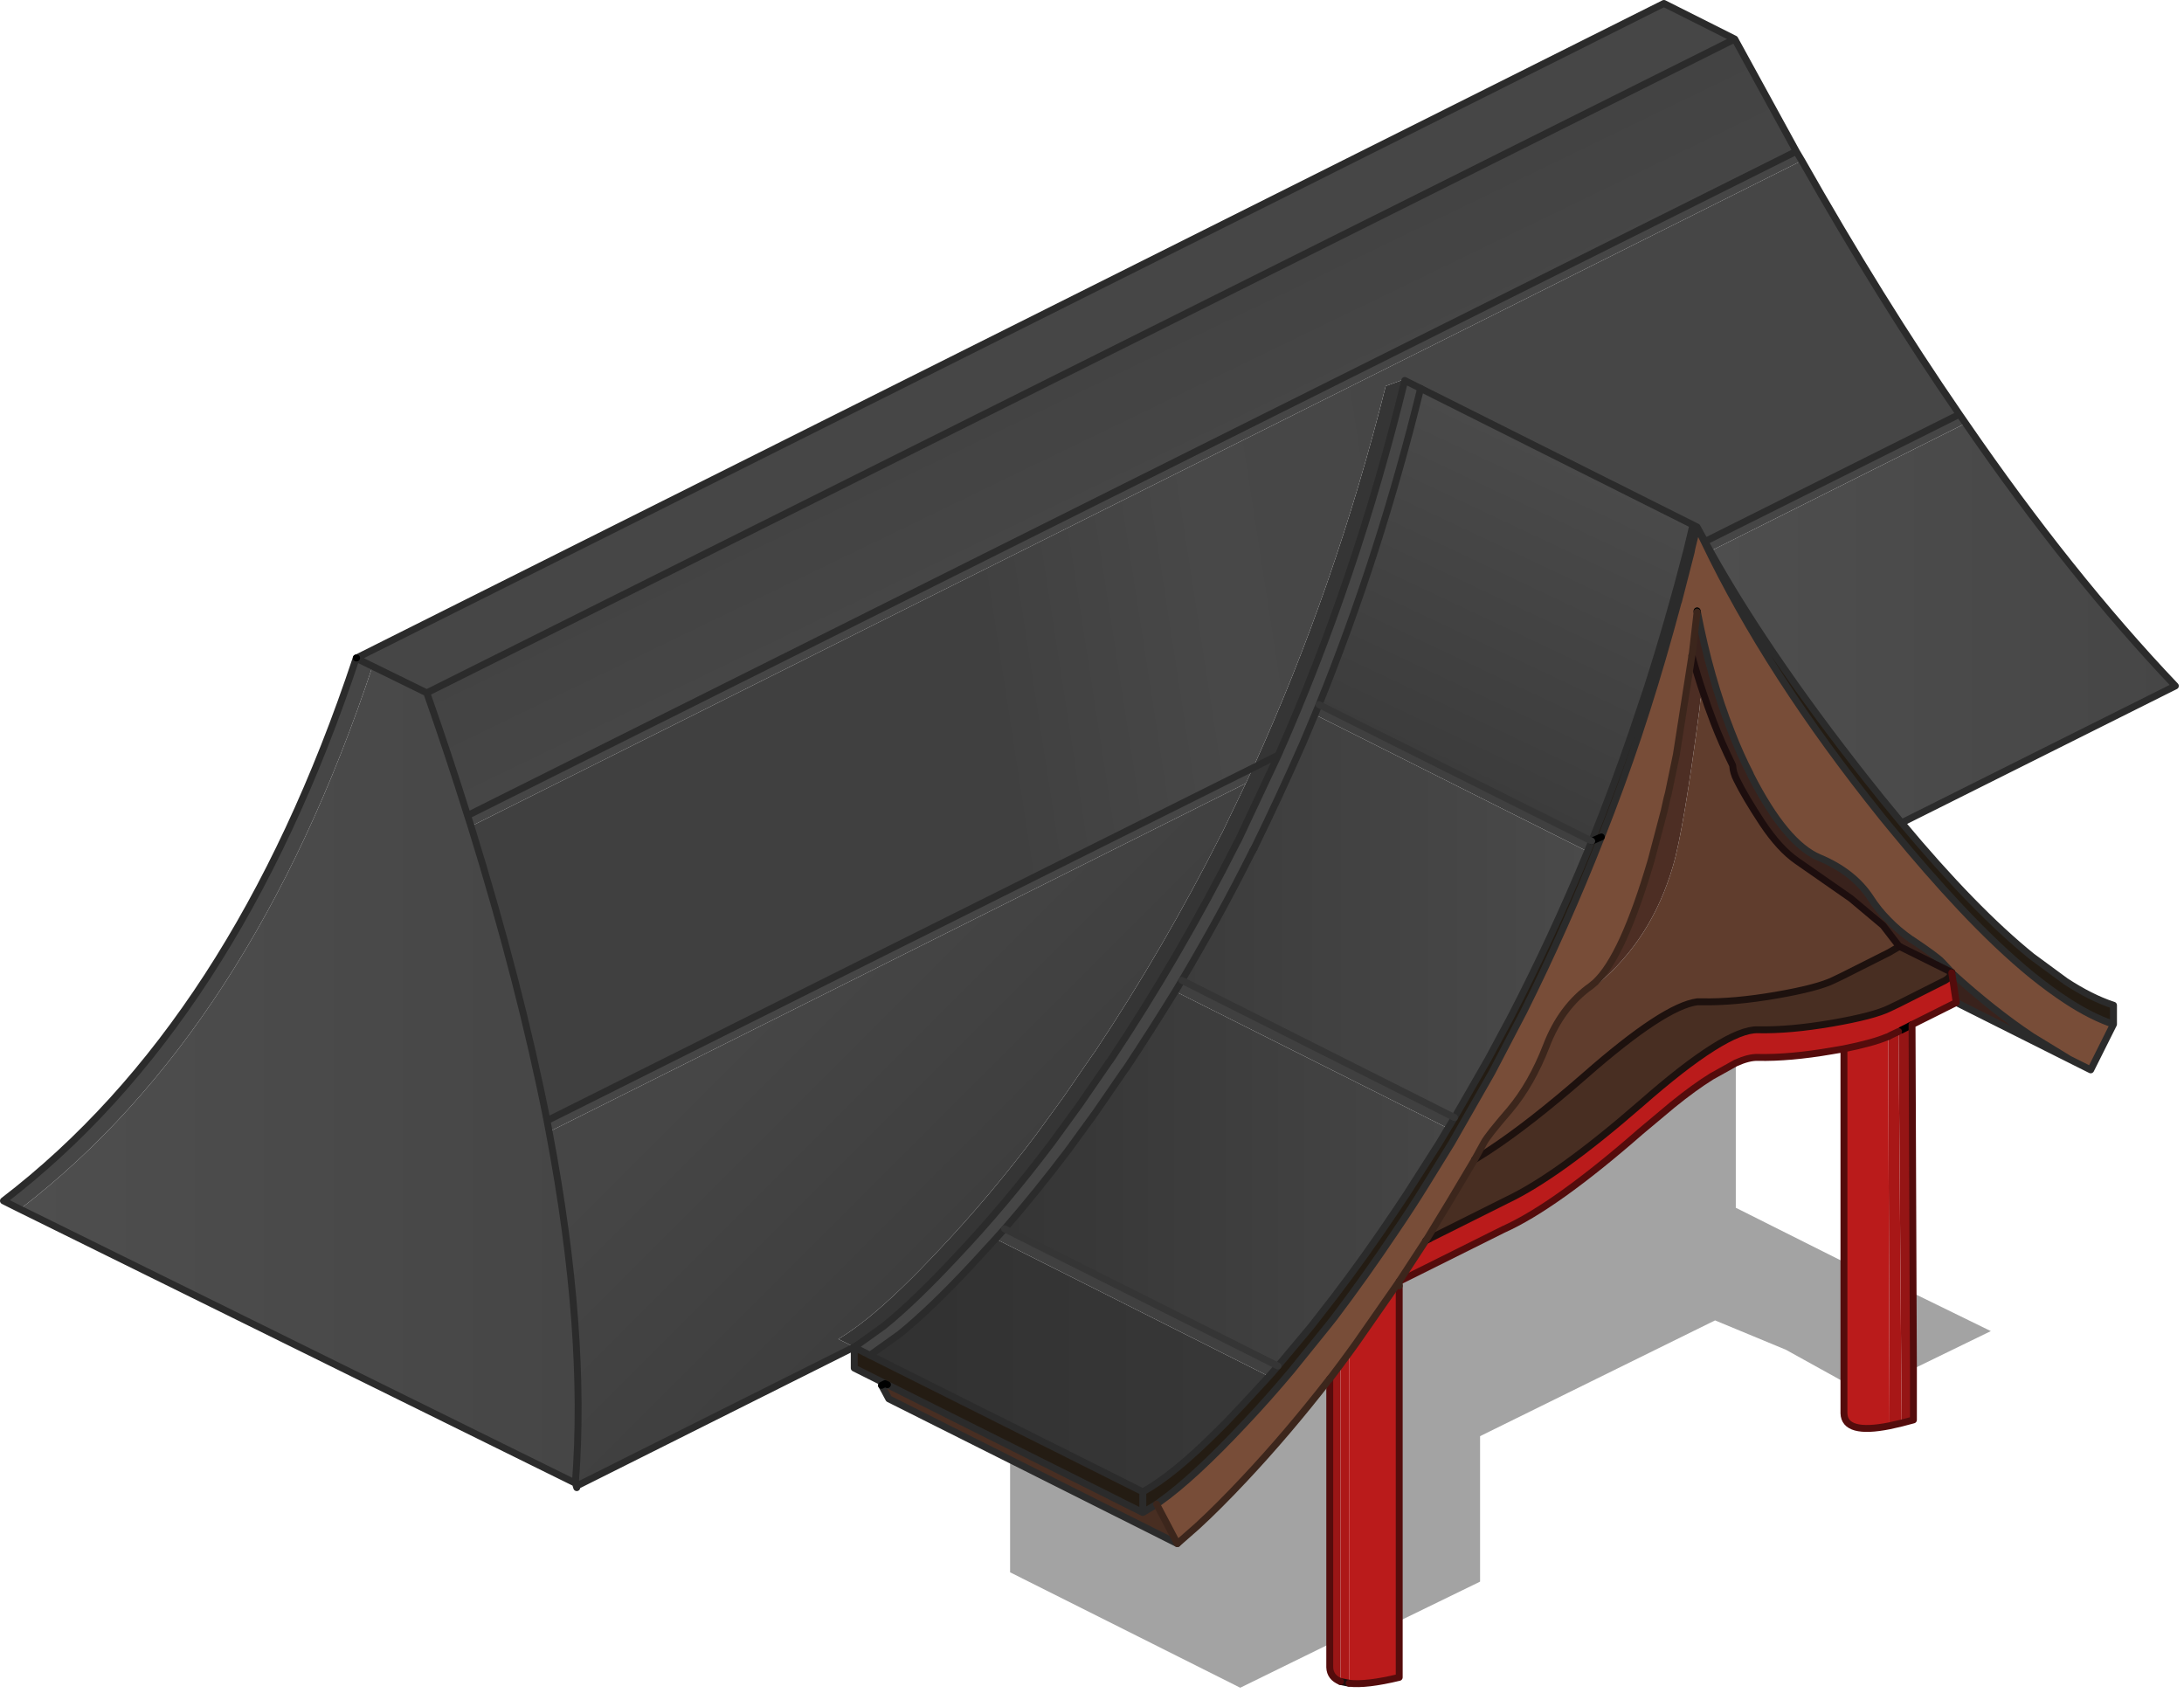 <?xml version="1.0" encoding="utf-8"?>
<svg version="1.1" id="Layer_1"
xmlns="http://www.w3.org/2000/svg"
xmlns:xlink="http://www.w3.org/1999/xlink"
xmlns:author="http://www.sothink.com"
width="316px" height="245px"
xml:space="preserve">
<g id="466" transform="matrix(1, 0, 0, 1, 214.7, 223.35)">
<path style="fill:#D18049;fill-opacity:1" d="M-87.15,-22.9L-87.5 -23.6L-86.65 -23.15L-87.15 -22.9M-22.35,-23.8L-22.3 -23.8L-22.35 -23.8" />
<path style="fill:#241C13;fill-opacity:1" d="M91.1,-77.9L91.1 -75.15Q87.95 -76.2 84.35 -78.55Q81.9 -80.15 79.3 -82.25Q74.45 -86.2 68.95 -92.05Q64.2 -97.1 58.95 -103.5L57.6 -105.15Q41.1 -125.7 31.9 -144.95L30.85 -147.1L32 -145L32.75 -143.6Q41.75 -127.5 57.45 -107.95L60.45 -104.3Q70.95 -91.7 79.3 -84.95L84.2 -81.35Q87.8 -79 90.95 -77.95L91.1 -77.9M-86.3,-23L-86.65 -23.15L-87.5 -23.6L-91.1 -25.4L-91.1 -28.4L-88.8 -27.25L-49.35 -7.5Q-45 -9.85 -38.35 -16.5L-37.35 -17.5L-34.65 -20.35L-31.1 -24.2L-30.4 -25L-29.8 -25.7L-24.95 -31.5L-21.65 -35.75Q-17.15 -41.65 -12.7 -48.3L-11.2 -50.55L-6.45 -58L-5.2 -60.1L-4.25 -61.65L0.55 -70L3.75 -75.95Q9.85 -87.7 15 -100.15L15.6 -101.65Q18.7 -109.35 21.45 -117.35L23.6 -123.75Q26.75 -133.55 29.35 -143.65L30.15 -147L30.85 -147.1L30.1 -144.05L30 -143.5L28.15 -136.3L28.1 -136.2Q25.85 -127.8 23.6 -120.75L22.35 -116.9Q19.85 -109.45 17 -102.25Q11.9 -89.25 5.75 -76.95L1.15 -68.15L-4.65 -58L-8.35 -52Q-10.45 -48.6 -12.7 -45.3Q-17.15 -38.65 -21.65 -32.7L-22.6 -31.5L-27.85 -25Q-31.2 -21 -34.65 -17.35Q-42 -9.5 -46.95 -6L-47.35 -5.7L-49.35 -4.5L-86.3 -23" />
<path style="fill:#B89C69;fill-opacity:1" d="M-7.9,-44.1L-8.4 -43.85L-8.05 -44.4L-7.9 -44.1M67.7,-82.65L67.85 -82.55L68.25 -82.3L68.35 -82.3L68.25 -82.25L67.7 -82.6L67.8 -82.55L67.7 -82.65" />
<path style="fill:#A8884F;fill-opacity:1" d="M38.55,-111.35L38.6 -111.2L38.55 -111.35" />
<path style="fill:#4E4E4E;fill-opacity:1" d="M-163.15,-128.15L-163.1 -128.15L-163.15 -128.1L-163.15 -128.15" />
<path style="fill:#BA1B1B;fill-opacity:1" d="M32.95,-67.6Q30.45 -66.05 27.3 -63.5L22.7 -59.65Q10.3 -48.8 2.8 -45.45L-12.25 -37.95L-8.4 -43.85L-7.9 -44.1L3.3 -49.7Q10.7 -53.2 22.7 -63.65Q35.05 -74.5 39.65 -74.35Q44.25 -74.25 50.35 -75.3Q56.45 -76.35 58.75 -77.5L58.95 -77.6L60 -78.1L66.75 -81.5Q67.4 -81.85 67.7 -82.6L68.35 -78.3L66.75 -77.5L61.95 -75.1L61.3 -74.75L60.4 -74.3L60 -74.1L58.95 -73.6L58.75 -73.5L58.5 -73.35L58.7 -17.05Q52.2 -15.75 52.1 -18.85L52.1 -23.4L52.1 -40.75L52.1 -71.6L50.35 -71.3Q44.25 -70.25 39.65 -70.35Q38.35 -70.4 36.45 -69.55L32.95 -67.6M-19.5,-27.6L-18.45 -29.05L-12.7 -37.3L-12.25 -37.3L-12.25 11.2L-12.25 19.35Q-17 20.5 -19.5 20.2L-19.5 -27.6M-22.3,-23.8L-22.35 -23.8L-22.3 -23.85L-22.3 -23.8M67.8,-82.55L67.75 -82.6L67.7 -82.6L67.7 -82.65L67.8 -82.55" />
<path style="fill:#831212;fill-opacity:1" d="M67.75,-82.6L67.7 -82.6L67.75 -82.6" />
<path style="fill:#482E22;fill-opacity:1" d="M-68.55,-12.15L-86.1 -20.95L-87.15 -22.9L-86.65 -23.15L-86.3 -23L-49.35 -4.5L-47.35 -5.7L-44.35 0L-68.55 -12.15M-8.05,-44.4L-4.8 -49.75L-1.35 -55.55L0.7 -56.85Q6.65 -60.75 14.6 -67.7Q26.1 -77.8 30.9 -78.4L31.55 -78.4Q36.15 -78.3 42.25 -79.35Q48.35 -80.4 50.65 -81.55L51.9 -82.15L58.65 -85.55L60.1 -86.4L60.15 -86.4L65.9 -83.55L66.25 -84.2L67.7 -82.65L67.7 -82.6L67.75 -82.6L67.8 -82.55L67.7 -82.6Q67.4 -81.85 66.75 -81.5L60 -78.1L58.95 -77.6L58.75 -77.5Q56.45 -76.35 50.35 -75.3Q44.25 -74.25 39.65 -74.35Q35.05 -74.5 22.7 -63.65Q10.7 -53.2 3.3 -49.7L-7.9 -44.1L-8.05 -44.4" />
<path style="fill:#784D38;fill-opacity:1" d="M57.6,-105.15L58.95 -103.5Q64.2 -97.1 68.95 -92.05Q74.45 -86.2 79.3 -82.25Q81.9 -80.15 84.35 -78.55Q87.95 -76.2 91.1 -75.15L87.8 -68.55L84.7 -70.1L79.3 -73.4Q73.75 -77.1 67.7 -82.6L68.25 -82.25L68.35 -82.3L68.25 -82.3L67.85 -82.55L67.7 -82.65L67.7 -82.6L67.7 -82.65L66.25 -84.2Q65.55 -84.95 61.9 -87.4L61.85 -87.4L61.8 -87.45Q60 -88.7 58.55 -90.2Q57.05 -91.7 55.9 -93.5Q53.45 -97.2 48.55 -99.25Q43.65 -101.3 38.6 -111.2L38.55 -111.35Q37.05 -114.25 35.8 -117.5Q32.75 -125.2 30.9 -134.8L30.85 -134.95L30.85 -134.8L30.15 -128.75L30.1 -128.5L27.85 -114.15L26.7 -108.6L26.5 -107.85L26.1 -106.05L24.2 -98.85Q20.1 -84.9 16.1 -81.2L15.5 -80.7Q11.2 -77.65 9.05 -72.05Q6.9 -66.5 3.75 -62.75Q0.55 -59.05 0 -58L-1.35 -55.55L-4.8 -49.75L-8.05 -44.4L-8.4 -43.85L-12.25 -37.95L-12.7 -37.3L-18.45 -29.05L-19.5 -27.6L-20.75 -25.9L-21.65 -24.7L-22.3 -23.85L-22.35 -23.8Q-28.45 -15.95 -34.65 -9.35Q-38.35 -5.4 -41.45 -2.55L-44.35 0L-47.35 -5.7L-46.95 -6Q-42 -9.5 -34.65 -17.35Q-31.2 -21 -27.85 -25L-22.6 -31.5L-21.65 -32.7Q-17.15 -38.65 -12.7 -45.3Q-10.45 -48.6 -8.35 -52L-4.65 -58L1.15 -68.15L5.75 -76.95Q11.9 -89.25 17 -102.25Q19.85 -109.45 22.35 -116.9L23.6 -120.75Q25.85 -127.8 28.1 -136.2L28.15 -136.3L30 -143.5L30.1 -144.05L30.85 -147.1L31.9 -144.95Q41.1 -125.7 57.6 -105.15" />
<path style="fill:#603D2D;fill-opacity:1" d="M-1.35,-55.55L0 -58Q0.55 -59.05 3.75 -62.75Q6.9 -66.5 9.05 -72.05Q11.2 -77.65 15.5 -80.7L16.1 -81.2L16.5 -81Q24.25 -87.45 27.35 -98Q28.9 -103.2 31.2 -120.75L31.25 -121.25Q31.3 -122.6 31.75 -123.05L32.4 -121.15L33.25 -118.85Q34.4 -115.85 36 -112.6Q36.05 -111.55 36.6 -110.5Q37.8 -108.05 40.3 -104.25Q42.8 -100.5 45.35 -98.75L53.1 -93.35L57.75 -89.45L60.1 -86.4L58.65 -85.55L51.9 -82.15L50.65 -81.55Q48.35 -80.4 42.25 -79.35Q36.15 -78.3 31.55 -78.4L30.9 -78.4Q26.1 -77.8 14.6 -67.7Q6.65 -60.75 0.7 -56.85L-1.35 -55.55" />
<path style="fill:#464646;fill-opacity:1" d="M-211.8,-48.4L-214.2 -49.6Q-180.7 -75.25 -163.15 -128.15L-163.15 -128.1L-163.1 -128.15L26.05 -222.85L36.3 -217.7L-152.95 -123.1L-160.8 -126.95Q-178.35 -74.1 -211.8 -48.4M45.2,-201.45L46 -200.1L-146.55 -103.8L-147.05 -105.35L45.2 -201.45M68.8,-163.4L69.7 -162.1L32.75 -143.6L32 -145L68.8 -163.4M-91.1,-28.4L-91.1 -28.45L-90.85 -28.6L-86.8 -31.5Q-82.3 -35.15 -76.25 -41.65Q-69.3 -49 -62.5 -58L-58.5 -63.5L-54.3 -69.6L-54 -70Q-43.95 -85.1 -35.75 -101.4L-35.55 -101.75L-29.75 -114.1Q-18.4 -139.75 -11.45 -168.3L-9.15 -167.15Q-15 -143.25 -23.85 -121.4L-24.45 -119.95L-26.15 -115.9Q-29.55 -108.15 -33.25 -100.6L-33.45 -100.25Q-38.25 -90.65 -43.7 -81.5L-44.65 -79.9Q-48.1 -74.3 -51.7 -68.85L-52 -68.45L-56.2 -62.35L-60.2 -56.85Q-64.75 -50.85 -69.35 -45.55L-70.65 -44.1L-73.95 -40.5Q-80 -34 -84.5 -30.35L-88.55 -27.45L-88.8 -27.25L-91.1 -28.4M-135.55,-61.2Q-84.5 -86.75 -33.4 -112.25L-34.45 -110L-135.25 -59.6L-135.55 -61.2" />
<path style="fill:#353535;fill-opacity:1" d="M-33.4,-112.25Q-21.5 -138.35 -14.2 -167.5L-11.7 -168.4L-11.45 -168.3Q-18.4 -139.75 -29.75 -114.1L-35.55 -101.75L-35.75 -101.4Q-43.95 -85.1 -54 -70L-54.3 -69.6L-58.5 -63.5L-62.5 -58Q-69.3 -49 -76.25 -41.65Q-82.3 -35.15 -86.8 -31.5L-90.85 -28.6L-91.1 -28.45L-93.4 -29.6L-93.15 -29.75Q-91.35 -30.85 -89.1 -32.65Q-84.6 -36.3 -78.55 -42.8Q-71.6 -50.15 -64.8 -59.15L-60.8 -64.65L-56.6 -70.75L-56.3 -71.15Q-46.25 -86.25 -38.05 -102.55L-37.85 -102.9L-34.45 -110L-33.4 -112.25" />
<path style="fill:#AD1818;fill-opacity:1" d="M-20.75,-25.9L-19.5 -27.6L-19.5 20.2L-20.75 19.95L-20.75 -25.9" />
<path style="fill:#9A1616;fill-opacity:1" d="M-20.75,19.95Q-22.25 19.35 -22.3 17.9L-22.3 14.5L-22.3 -23.85L-21.65 -24.7L-20.75 -25.9L-20.75 19.95" />
<path style="fill:#A81717;fill-opacity:1" d="M60.45,-17.45L58.7 -17.05L58.5 -73.35L58.75 -73.5L58.95 -73.6L60 -74.1L60.45 -17.45" />
<path style="fill:#951515;fill-opacity:1" d="M60,-74.1L60.4 -74.3L61.3 -74.75L61.95 -75.1L62.1 -36.25L62.15 -25.3L62.15 -17.9L60.45 -17.45L60 -74.1" />
<path style="fill:#000000;fill-opacity:0.361" d="M62.1,-36.25L73.35 -30.75L62.15 -25.3L62.1 -36.25M-12.25,-37.3L-12.25 -37.95L2.8 -45.45Q10.3 -48.8 22.7 -59.65L27.3 -63.5Q30.45 -66.05 32.95 -67.6L36.45 -69.55L36.45 -48.6L52.1 -40.75L52.1 -23.4L43.7 -28.05L33.45 -32.3L-0.55 -15.55L-0.55 5.5L-12.25 11.2L-12.25 -37.3M-44.35,0L-41.45 -2.55Q-38.35 -5.4 -34.65 -9.35Q-28.45 -15.95 -22.35 -23.8L-22.3 -23.8L-22.3 -23.85L-22.3 14.5L-35.25 20.85L-68.55 4.15L-68.55 -12.15L-44.35 0" />
<path style="fill:#39221C;fill-opacity:1" d="M67.7,-82.6Q73.75 -77.1 79.3 -73.4L84.7 -70.1L68.35 -78.3L67.7 -82.6M60.15,-86.4L60.1 -86.4L57.75 -89.45L53.1 -93.35L45.35 -98.75Q42.8 -100.5 40.3 -104.25Q37.8 -108.05 36.6 -110.5Q36.05 -111.55 36 -112.6Q34.4 -115.85 33.25 -118.85L32.4 -121.15L31.75 -123.05Q30.85 -125.7 30.1 -128.5L30.15 -128.75L30.85 -134.8L30.9 -134.8Q32.75 -125.2 35.8 -117.5Q37.05 -114.25 38.55 -111.35L38.6 -111.2Q43.65 -101.3 48.55 -99.25Q53.45 -97.2 55.9 -93.5Q57.05 -91.7 58.55 -90.2Q60 -88.7 61.8 -87.45L61.85 -87.4L61.9 -87.4Q65.55 -84.95 66.25 -84.2L65.9 -83.55L60.15 -86.4" />
<path style="fill:#4D2E24;fill-opacity:1" d="M31.75,-123.05Q31.3 -122.6 31.25 -121.25L31.2 -120.75Q28.9 -103.2 27.35 -98Q24.25 -87.45 16.5 -81L16.1 -81.2Q20.1 -84.9 24.2 -98.85L26.1 -106.05L26.5 -107.85L26.7 -108.6L27.85 -114.15L30.1 -128.5Q30.85 -125.7 31.75 -123.05" />
<path style="fill:#404040;fill-opacity:1" d="M-24.45,-119.95L-23.85 -121.4L15.6 -101.65L15 -100.15L-24.45 -119.95M-4.25,-61.65L-5.2 -60.1L-44.65 -79.9L-43.7 -81.5L-4.25 -61.65M-70.65,-44.1L-69.35 -45.55L-29.8 -25.7L-30.4 -25L-31.1 -24.2L-70.65 -44.1" />
<linearGradient
id="LinearGradID_1877" gradientUnits="userSpaceOnUse" gradientTransform="matrix(0.012, -0.027, 0.036, 0.017, 3.25, -134.4)" spreadMethod ="pad" x1="-819.2" y1="0" x2="819.2" y2="0" >
<stop  offset="0" style="stop-color:#3C3C3C;stop-opacity:1" />
<stop  offset="1" style="stop-color:#4A4A4A;stop-opacity:1" />
</linearGradient>
<path style="fill:url(#LinearGradID_1877) " d="M-9.15,-167.15L30.35 -147.35L30.15 -147L29.35 -143.65Q26.75 -133.55 23.6 -123.75L21.45 -117.35Q18.7 -109.35 15.6 -101.65L-23.85 -121.4Q-15 -143.25 -9.15 -167.15" />
<linearGradient
id="LinearGradID_1878" gradientUnits="userSpaceOnUse" gradientTransform="matrix(0.041, 0, 0, 0.035, 66.4, -133.2)" spreadMethod ="pad" x1="-819.2" y1="0" x2="819.2" y2="0" >
<stop  offset="0" style="stop-color:#4E4E4E;stop-opacity:1" />
<stop  offset="1" style="stop-color:#464646;stop-opacity:1" />
</linearGradient>
<path style="fill:url(#LinearGradID_1878) " d="M57.45,-107.95Q41.75 -127.5 32.75 -143.6L69.7 -162.1Q84.8 -140.15 100.05 -124.1L60.45 -104.3L57.45 -107.95" />
<linearGradient
id="LinearGradID_1879" gradientUnits="userSpaceOnUse" gradientTransform="matrix(0.049, 0, 0, 0.072, -171.45, -67.85)" spreadMethod ="pad" x1="-819.2" y1="0" x2="819.2" y2="0" >
<stop  offset="0" style="stop-color:#4E4E4E;stop-opacity:1" />
<stop  offset="1" style="stop-color:#464646;stop-opacity:1" />
</linearGradient>
<path style="fill:url(#LinearGradID_1879) " d="M-135.55,-61.2L-135.25 -59.6Q-129.75 -30.55 -131.45 -8.75L-211.8 -48.4Q-178.35 -74.1 -160.8 -126.95L-152.95 -123.1Q-149.75 -114 -147.05 -105.35L-146.55 -103.8Q-139.45 -80.9 -135.55 -61.2" />
<linearGradient
id="LinearGradID_1880" gradientUnits="userSpaceOnUse" gradientTransform="matrix(-0.04, 0.006, -0.013, -0.084, -38.9, -130.65)" spreadMethod ="pad" x1="-819.2" y1="0" x2="819.2" y2="0" >
<stop  offset="0" style="stop-color:#464646;stop-opacity:1" />
<stop  offset="0.498" style="stop-color:#484848;stop-opacity:1" />
<stop  offset="1" style="stop-color:#404040;stop-opacity:1" />
</linearGradient>
<path style="fill:url(#LinearGradID_1880) " d="M46,-200.1Q57.35 -180.05 68.8 -163.4L32 -145L30.85 -147.1L30.35 -147.35L-9.15 -167.15L-11.45 -168.3L-11.7 -168.4L-14.2 -167.5Q-21.5 -138.35 -33.4 -112.25Q-84.5 -86.75 -135.55 -61.2Q-139.45 -80.9 -146.55 -103.8L46 -200.1" />
<linearGradient
id="LinearGradID_1881" gradientUnits="userSpaceOnUse" gradientTransform="matrix(0.005, 0.011, -0.062, 0.03, -53.85, -161.5)" spreadMethod ="pad" x1="-819.2" y1="0" x2="819.2" y2="0" >
<stop  offset="0" style="stop-color:#434343;stop-opacity:1" />
<stop  offset="1" style="stop-color:#464646;stop-opacity:1" />
</linearGradient>
<path style="fill:url(#LinearGradID_1881) " d="M-147.05,-105.35Q-149.75 -114 -152.95 -123.1L36.3 -217.7L45.2 -201.45L-147.05 -105.35" />
<linearGradient
id="LinearGradID_1882" gradientUnits="userSpaceOnUse" gradientTransform="matrix(0.036, 0, 0, 0.036, -14.35, -90.8)" spreadMethod ="pad" x1="-819.2" y1="0" x2="819.2" y2="0" >
<stop  offset="0" style="stop-color:#3C3C3C;stop-opacity:1" />
<stop  offset="1" style="stop-color:#4A4A4A;stop-opacity:1" />
</linearGradient>
<path style="fill:url(#LinearGradID_1882) " d="M-43.7,-81.5Q-38.25 -90.65 -33.45 -100.25L-33.25 -100.6Q-29.55 -108.15 -26.15 -115.9L-24.45 -119.95L15 -100.15Q9.85 -87.7 3.75 -75.95L0.55 -70L-4.25 -61.65L-43.7 -81.5" />
<linearGradient
id="LinearGradID_1883" gradientUnits="userSpaceOnUse" gradientTransform="matrix(0.039, 0, 0, 0.033, -37.3, -52.8)" spreadMethod ="pad" x1="-819.2" y1="0" x2="819.2" y2="0" >
<stop  offset="0" style="stop-color:#353535;stop-opacity:1" />
<stop  offset="1" style="stop-color:#464646;stop-opacity:1" />
</linearGradient>
<path style="fill:url(#LinearGradID_1883) " d="M-69.35,-45.55Q-64.75 -50.85 -60.2 -56.85L-56.2 -62.35L-52 -68.45L-51.7 -68.85Q-48.1 -74.3 -44.65 -79.9L-5.2 -60.1L-6.45 -58L-11.2 -50.55L-12.7 -48.3Q-17.15 -41.65 -21.65 -35.75L-24.95 -31.5L-29.8 -25.7L-69.35 -45.55" />
<linearGradient
id="LinearGradID_1884" gradientUnits="userSpaceOnUse" gradientTransform="matrix(0.035, 0, 0, 0.022, -59.95, -25.8)" spreadMethod ="pad" x1="-819.2" y1="0" x2="819.2" y2="0" >
<stop  offset="0" style="stop-color:#313131;stop-opacity:1" />
<stop  offset="1" style="stop-color:#383838;stop-opacity:1" />
</linearGradient>
<path style="fill:url(#LinearGradID_1884) " d="M-31.1,-24.2L-34.65 -20.35L-37.35 -17.5L-38.35 -16.5Q-45 -9.85 -49.35 -7.5L-88.8 -27.25L-88.55 -27.45L-84.5 -30.35Q-80 -34 -73.95 -40.5L-70.65 -44.1L-31.1 -24.2" />
<linearGradient
id="LinearGradID_1885" gradientUnits="userSpaceOnUse" gradientTransform="matrix(0.023, 0.023, -0.044, 0.044, -84.85, -59.25)" spreadMethod ="pad" x1="-819.2" y1="0" x2="819.2" y2="0" >
<stop  offset="0" style="stop-color:#464646;stop-opacity:1" />
<stop  offset="1" style="stop-color:#3C3C3C;stop-opacity:1" />
</linearGradient>
<path style="fill:url(#LinearGradID_1885) " d="M-135.25,-59.6L-34.45 -110L-37.85 -102.9L-38.05 -102.55Q-46.25 -86.25 -56.3 -71.15L-56.6 -70.75L-60.8 -64.65L-64.8 -59.15Q-71.6 -50.15 -78.55 -42.8Q-84.6 -36.3 -89.1 -32.65Q-91.35 -30.85 -93.15 -29.75L-93.4 -29.6L-91.1 -28.45L-130.95 -8.5L-131.45 -8.75Q-129.75 -30.55 -135.25 -59.6" />
<path style="fill:none;stroke-width:1;stroke-linecap:round;stroke-linejoin:round;stroke-miterlimit:3;stroke:#2B2B2B;stroke-opacity:1" d="M-163.1,-128.15L26.05 -222.85L36.3 -217.7L45.2 -201.45L46 -200.1Q57.35 -180.05 68.8 -163.4L69.7 -162.1Q84.8 -140.15 100.05 -124.1L60.45 -104.3Q70.95 -91.7 79.3 -84.95L84.2 -81.35Q87.8 -79 90.95 -77.95L91.1 -77.9L91.1 -75.15L87.8 -68.55L84.7 -70.1L68.35 -78.3M-44.35,0L-68.55 -12.15L-86.1 -20.95L-87.15 -22.9M-86.65,-23.15L-87.5 -23.6L-91.1 -25.4L-91.1 -28.4L-91.1 -28.45L-130.95 -8.5L-131.45 -8.75L-131.25 -8.1M30.15,-147L30.85 -147.1L31.9 -144.95L32 -145L30.85 -147.1L30.35 -147.35M30.85,-147.1L30.1 -144.05L30 -143.5L28.15 -136.3L28.1 -136.2Q25.85 -127.8 23.6 -120.75L22.35 -116.9Q19.85 -109.45 17 -102.25Q11.9 -89.25 5.75 -76.95L1.15 -68.15L-4.65 -58L-8.35 -52Q-10.45 -48.6 -12.7 -45.3Q-17.15 -38.65 -21.65 -32.7L-22.6 -31.5L-27.85 -25Q-31.2 -21 -34.65 -17.35Q-42 -9.5 -46.95 -6L-47.35 -5.7M30.85,-134.95L30.9 -134.8Q32.75 -125.2 35.8 -117.5Q37.05 -114.25 38.55 -111.35M38.6,-111.2Q43.65 -101.3 48.55 -99.25Q53.45 -97.2 55.9 -93.5Q57.05 -91.7 58.55 -90.2Q60 -88.7 61.8 -87.45L61.85 -87.4L61.9 -87.4Q65.55 -84.95 66.25 -84.2L67.7 -82.65M67.75,-82.6L67.7 -82.6Q73.75 -77.1 79.3 -73.4L84.7 -70.1M68.8,-163.4L32 -145L32.75 -143.6Q41.75 -127.5 57.45 -107.95L60.45 -104.3M30.15,-147L29.35 -143.65L30.1 -144.05M29.35,-143.65Q26.75 -133.55 23.6 -123.75L21.45 -117.35L22.35 -116.9M15,-100.15L15.6 -101.65Q18.7 -109.35 21.45 -117.35M15,-100.15Q9.85 -87.7 3.75 -75.95L0.55 -70L-4.25 -61.65L-5.2 -60.1L-6.45 -58L-11.2 -50.55L-12.7 -48.3Q-17.15 -41.65 -21.65 -35.75L-24.95 -31.5L-29.8 -25.7L-30.4 -25L-31.1 -24.2L-34.65 -20.35L-37.35 -17.5L-38.35 -16.5Q-45 -9.85 -49.35 -7.5L-49.35 -4.5L-47.35 -5.7M91.1,-75.15Q87.95 -76.2 84.35 -78.55Q81.9 -80.15 79.3 -82.25Q74.45 -86.2 68.95 -92.05Q64.2 -97.1 58.95 -103.5L57.6 -105.15Q41.1 -125.7 31.9 -144.95M90.95,-77.95L91.1 -77.9M-163.15,-128.1L-160.8 -126.95L-152.95 -123.1L36.3 -217.7M-163.15,-128.1L-163.15 -128.15Q-180.7 -75.25 -214.2 -49.6L-211.8 -48.4M-33.4,-112.25L-29.75 -114.1Q-18.4 -139.75 -11.45 -168.3L-9.15 -167.15L30.35 -147.35M-29.75,-114.1L-35.55 -101.75L-35.75 -101.4Q-43.95 -85.1 -54 -70L-54.3 -69.6L-58.5 -63.5L-62.5 -58Q-69.3 -49 -76.25 -41.65Q-82.3 -35.15 -86.8 -31.5L-90.85 -28.6M-33.4,-112.25Q-84.5 -86.75 -135.55 -61.2L-135.25 -59.6Q-129.75 -30.55 -131.45 -8.75L-211.8 -48.4M-33.45,-100.25L-33.25 -100.6M-146.55,-103.8L-147.05 -105.35Q-149.75 -114 -152.95 -123.1M-91.1,-28.4L-88.8 -27.25L-49.35 -7.5M-86.3,-23L-49.35 -4.5M-146.55,-103.8Q-139.45 -80.9 -135.55 -61.2M-147.05,-105.35L45.2 -201.45" />
<path style="fill:none;stroke-width:1;stroke-linecap:round;stroke-linejoin:round;stroke-miterlimit:3;stroke:#000000;stroke-opacity:1" d="M30.85,-134.8L30.85 -134.95M67.7,-82.6L67.7 -82.65M15.6,-101.65L17 -102.25M-7.9,-44.1L-8.4 -43.85M60.4,-74.3L61.3 -74.75L61.95 -75.1M60.15,-86.4L60.1 -86.4M-163.15,-128.15L-163.1 -128.15M-87.15,-22.9L-86.65 -23.15L-86.3 -23" />
<path style="fill:none;stroke-width:1;stroke-linecap:round;stroke-linejoin:round;stroke-miterlimit:3;stroke:#2B2B2B;stroke-opacity:1" d="M-9.15,-167.15Q-15 -143.25 -23.85 -121.4L-24.45 -119.95M-33.25,-100.6Q-29.55 -108.15 -26.15 -115.9L-24.45 -119.95M-90.85,-28.6L-91.1 -28.45M-88.8,-27.25L-88.55 -27.45L-84.5 -30.35Q-80 -34 -73.95 -40.5L-70.65 -44.1L-69.35 -45.55Q-64.75 -50.85 -60.2 -56.85L-56.2 -62.35L-52 -68.45L-51.7 -68.85Q-48.1 -74.3 -44.65 -79.9L-43.7 -81.5Q-38.25 -90.65 -33.45 -100.25" />
<path style="fill:none;stroke-width:1;stroke-linecap:round;stroke-linejoin:round;stroke-miterlimit:3;stroke:#1D110E;stroke-opacity:1" d="M67.7,-82.6Q67.4 -81.85 66.75 -81.5L60 -78.1L58.95 -77.6L58.75 -77.5Q56.45 -76.35 50.35 -75.3Q44.25 -74.25 39.65 -74.35Q35.05 -74.5 22.7 -63.65Q10.7 -53.2 3.3 -49.7L-7.9 -44.1M60.1,-86.4L58.65 -85.55L51.9 -82.15L50.65 -81.55Q48.35 -80.4 42.25 -79.35Q36.15 -78.3 31.55 -78.4L30.9 -78.4Q26.1 -77.8 14.6 -67.7Q6.65 -60.75 0.7 -56.85L-1.35 -55.55" />
<path style="fill:none;stroke-width:1;stroke-linecap:round;stroke-linejoin:round;stroke-miterlimit:3;stroke:#1D0E0E;stroke-opacity:1" d="M-19.5,20.2L-20.75 19.95M60.1,-86.4L57.75 -89.45L53.1 -93.35L45.35 -98.75Q42.8 -100.5 40.3 -104.25Q37.8 -108.05 36.6 -110.5Q36.05 -111.55 36 -112.6Q34.4 -115.85 33.25 -118.85L32.4 -121.15L31.75 -123.05M30.1,-128.5Q30.85 -125.7 31.75 -123.05M65.9,-83.55L67.7 -82.65M65.9,-83.55L60.15 -86.4" />
<path style="fill:none;stroke-width:1;stroke-linecap:round;stroke-linejoin:round;stroke-miterlimit:3;stroke:#353535;stroke-opacity:1" d="M15.6,-101.65L-23.85 -121.4M-69.35,-45.55L-29.8 -25.7M-4.25,-61.65L-43.7 -81.5" />
<path style="fill:none;stroke-width:1;stroke-linecap:round;stroke-linejoin:round;stroke-miterlimit:3;stroke:#540C0C;stroke-opacity:1" d="M68.35,-78.3L66.75 -77.5L61.95 -75.1L62.1 -36.25L62.15 -25.3L62.15 -17.9L60.45 -17.45L58.7 -17.05Q52.2 -15.75 52.1 -18.85L52.1 -23.4M-12.25,-37.3L-12.25 11.2L-12.25 19.35Q-17 20.5 -19.5 20.2M-20.75,19.95Q-22.25 19.35 -22.3 17.9L-22.3 14.5M68.35,-78.3L67.7 -82.6M-12.25,-37.95L2.8 -45.45Q10.3 -48.8 22.7 -59.65L27.3 -63.5Q30.45 -66.05 32.95 -67.6L36.45 -69.55Q38.35 -70.4 39.65 -70.35Q44.25 -70.25 50.35 -71.3L52.1 -71.6Q56.3 -72.45 58.3 -73.3L58.5 -73.35L58.75 -73.5L58.95 -73.6L60 -74.1M52.1,-71.6L52.1 -40.75L52.1 -23.4M-22.3,-23.85L-22.3 14.5" />
<path style="fill:none;stroke-width:1;stroke-linecap:round;stroke-linejoin:round;stroke-miterlimit:3;stroke:#3C261C;stroke-opacity:1" d="M-47.35,-5.7L-44.35 0L-41.45 -2.55Q-38.35 -5.4 -34.65 -9.35Q-28.45 -15.95 -22.35 -23.8L-22.3 -23.8L-22.3 -23.85L-21.65 -24.7L-20.75 -25.9L-19.5 -27.6L-18.45 -29.05L-12.7 -37.3L-12.25 -37.95L-8.4 -43.85L-8.05 -44.4L-4.8 -49.75L-1.35 -55.55L0 -58Q0.55 -59.05 3.75 -62.75Q6.9 -66.5 9.05 -72.05Q11.2 -77.65 15.5 -80.7L16.1 -81.2Q20.1 -84.9 24.2 -98.85L26.1 -106.05L26.5 -107.85L26.7 -108.6L27.85 -114.15L30.1 -128.5L30.15 -128.75L30.85 -134.8M-12.25,-37.3L-12.25 -37.95" />
</g>
</svg>
